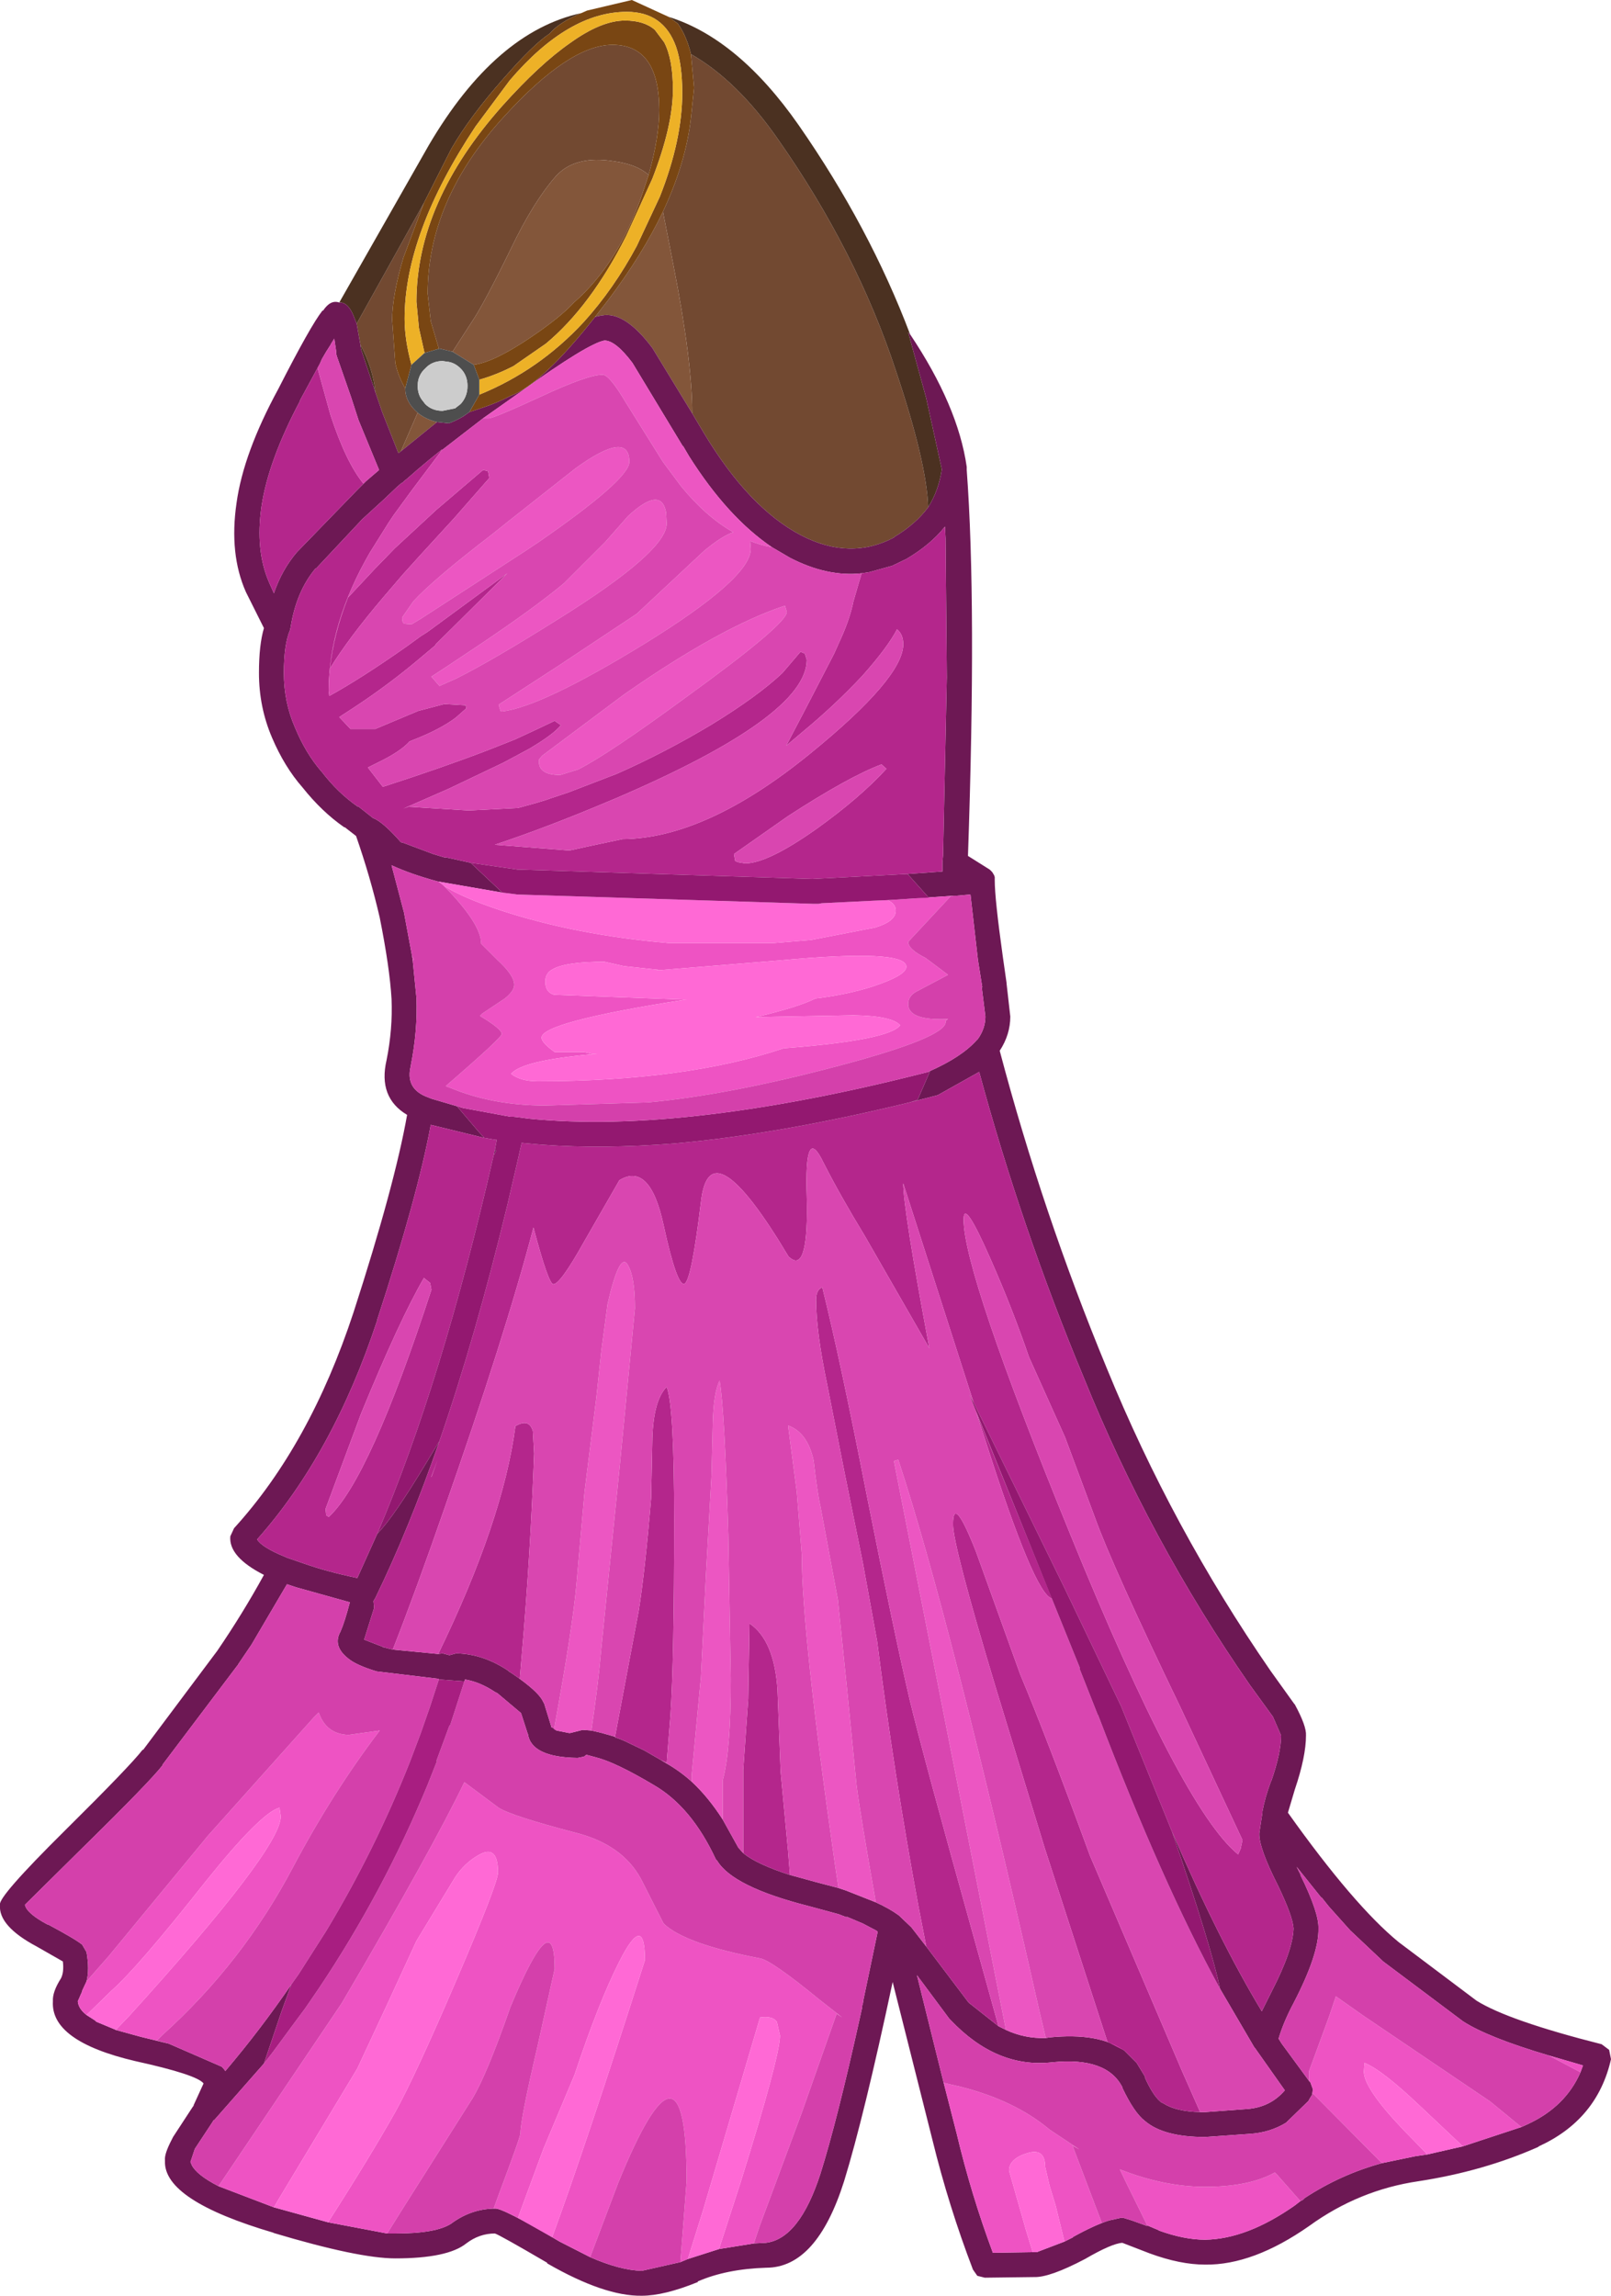 <?xml version="1.0" encoding="UTF-8" standalone="no"?>
<svg xmlns:ffdec="https://www.free-decompiler.com/flash" xmlns:xlink="http://www.w3.org/1999/xlink" ffdec:objectType="shape" height="184.4px" width="129.4px" xmlns="http://www.w3.org/2000/svg">
  <g transform="matrix(1.0, 0.0, 0.0, 1.0, 51.55, 134.9)">
    <path d="M-17.5 -118.6 L-19.15 -114.2 Q-20.05 -111.15 -20.05 -109.2 L-19.8 -105.75 Q-19.6 -104.75 -19.0 -103.7 -19.0 -102.6 -18.0 -101.75 L-19.35 -98.65 -19.55 -98.5 -20.85 -101.8 -21.4 -103.4 Q-21.6 -105.35 -22.6 -107.2 L-22.9 -108.9 -17.5 -118.6 M1.7 -117.9 Q3.55 -121.85 3.95 -125.45 L4.2 -127.85 3.95 -130.55 Q7.65 -128.45 10.95 -123.7 17.25 -114.7 20.4 -105.15 22.9 -97.7 23.0 -94.15 22.0 -92.8 20.25 -91.75 L20.3 -91.75 Q16.75 -89.85 12.8 -91.9 8.6 -94.1 5.0 -100.1 L4.05 -101.7 Q4.05 -105.9 2.55 -113.55 L1.7 -117.9 M-16.25 -106.9 L-16.3 -106.9 -16.95 -109.1 -17.2 -111.3 Q-17.2 -118.85 -11.05 -125.55 -5.8 -131.3 -2.35 -131.3 1.4 -131.3 1.4 -126.05 1.4 -123.9 0.55 -120.85 -0.4 -121.7 -2.25 -121.95 -5.35 -122.45 -6.9 -120.75 -8.7 -118.7 -10.5 -114.95 -12.7 -110.45 -13.65 -109.05 L-15.2 -106.65 -16.25 -106.9" fill="#724931" fill-rule="evenodd" stroke="none"/>
    <path d="M3.95 -130.55 Q3.6 -132.0 2.9 -133.0 L2.15 -133.55 Q7.75 -131.8 12.6 -124.85 18.3 -116.65 21.55 -108.05 L21.4 -108.2 22.85 -102.9 24.1 -97.2 Q23.85 -95.5 23.0 -94.15 22.9 -97.7 20.4 -105.15 17.25 -114.7 10.95 -123.7 7.65 -128.45 3.95 -130.55 M-4.85 -133.85 Q-6.65 -133.1 -7.4 -132.2 -8.7 -131.35 -11.1 -128.6 -13.8 -125.55 -15.3 -122.95 L-17.5 -118.6 -22.9 -108.9 -23.2 -109.65 Q-23.65 -110.65 -24.3 -110.6 L-17.1 -123.25 Q-11.75 -132.35 -4.85 -133.85 M-21.4 -103.4 L-22.55 -106.85 -22.6 -107.2 Q-21.6 -105.35 -21.4 -103.4" fill="#4b3121" fill-rule="evenodd" stroke="none"/>
    <path d="M-3.75 -109.45 L-2.7 -110.8 Q0.05 -114.45 1.7 -117.9 L2.55 -113.55 Q4.05 -105.9 4.05 -101.7 L0.85 -106.95 Q-1.4 -109.95 -3.25 -109.55 L-3.3 -109.55 -3.75 -109.45 M0.55 -120.85 L0.05 -119.35 Q-1.85 -113.75 -5.45 -110.6 -6.55 -109.4 -9.0 -107.75 -11.9 -105.8 -13.5 -105.6 L-15.2 -106.65 -13.65 -109.05 Q-12.7 -110.45 -10.5 -114.95 -8.7 -118.7 -6.9 -120.75 -5.35 -122.45 -2.25 -121.95 -0.4 -121.7 0.55 -120.85 M-16.45 -101.0 L-19.35 -98.65 -18.0 -101.75 -17.95 -101.7 Q-17.3 -101.2 -16.45 -101.0" fill="#83563a" fill-rule="evenodd" stroke="none"/>
    <path d="M-13.85 -101.8 L-12.8 -102.15 Q-11.6 -102.55 -10.55 -103.1 -8.0 -104.05 -3.75 -109.45 L-3.3 -109.55 -3.25 -109.55 Q-1.4 -109.95 0.85 -106.95 L4.05 -101.7 5.0 -100.1 Q8.6 -94.1 12.8 -91.9 16.75 -89.85 20.3 -91.75 L20.25 -91.75 Q22.0 -92.8 23.0 -94.15 23.85 -95.5 24.1 -97.2 L22.85 -102.9 21.4 -108.2 21.55 -108.05 Q25.4 -102.3 26.1 -97.4 L26.1 -97.25 26.1 -97.15 Q26.9 -86.4 26.2 -66.15 L27.95 -65.05 28.15 -64.85 28.3 -64.6 28.35 -64.45 28.35 -64.25 28.35 -64.2 Q28.35 -62.7 29.0 -58.05 L29.3 -55.95 29.3 -55.9 29.6 -53.25 Q29.6 -51.8 28.75 -50.5 32.2 -37.45 37.35 -25.0 42.6 -12.15 50.5 -0.7 L52.4 1.95 52.45 2.0 Q53.4 3.75 53.35 4.5 53.35 6.2 52.45 8.85 L51.9 10.7 Q57.2 18.15 60.8 21.1 L67.05 25.8 Q69.6 27.4 77.1 29.3 L77.7 29.75 77.85 30.5 Q76.75 35.35 72.05 37.5 L72.0 37.55 Q67.6 39.5 62.4 40.3 57.6 41.0 53.6 43.9 49.1 47.05 45.25 47.0 43.25 47.0 40.8 46.1 L38.6 45.25 Q37.75 45.3 35.6 46.55 32.75 48.05 31.5 48.0 L27.55 48.05 26.95 47.9 26.6 47.4 Q24.65 42.3 23.35 37.0 L20.15 24.3 Q17.85 35.1 16.25 40.3 14.05 47.25 10.0 47.25 6.8 47.35 4.5 48.35 L4.5 48.4 Q1.8 49.5 0.0 49.5 -3.0 49.55 -7.6 46.9 L-7.6 46.85 Q-11.45 44.6 -11.8 44.5 -13.05 44.5 -14.1 45.3 -15.6 46.5 -19.8 46.5 -22.75 46.5 -29.6 44.45 L-29.55 44.45 Q-38.4 41.85 -38.3 38.7 L-38.3 38.6 Q-38.35 38.1 -37.75 36.95 L-37.65 36.75 -36.05 34.3 -36.0 34.25 -36.0 34.2 -35.2 32.45 Q-35.7 31.75 -40.7 30.65 -47.5 29.05 -47.3 25.85 -47.35 25.1 -46.65 24.0 -46.4 23.5 -46.5 22.65 L-48.6 21.45 Q-51.7 19.8 -51.55 18.1 -51.75 17.5 -46.35 12.15 -41.05 6.9 -40.1 5.65 L-40.05 5.65 -34.1 -2.3 Q-32.05 -5.3 -30.35 -8.4 -33.2 -9.85 -33.05 -11.5 L-32.75 -12.15 Q-26.65 -18.85 -23.15 -29.5 -19.85 -39.7 -18.85 -45.35 -21.2 -46.75 -20.5 -49.75 -20.0 -52.25 -20.1 -54.65 -20.25 -57.2 -21.05 -61.2 -21.8 -64.45 -22.95 -67.75 L-23.85 -68.45 -23.9 -68.45 Q-25.7 -69.7 -27.25 -71.65 -28.7 -73.3 -29.7 -75.65 -30.75 -78.1 -30.75 -80.85 -30.75 -83.1 -30.35 -84.45 L-31.8 -87.35 Q-33.15 -90.4 -32.55 -94.5 -32.0 -98.5 -29.2 -103.65 -26.6 -108.75 -25.65 -109.95 L-25.6 -109.95 Q-25.0 -110.85 -24.3 -110.6 -23.65 -110.65 -23.2 -109.65 L-22.9 -108.9 -22.6 -107.2 -22.55 -106.85 -21.4 -103.4 -20.85 -101.8 -19.55 -98.5 -19.35 -98.65 -16.45 -101.0 -15.5 -100.9 Q-14.95 -101.1 -14.35 -101.45 L-13.85 -101.8 M10.45 -90.95 Q6.9 -93.35 3.8 -98.25 L3.3 -99.1 3.3 -99.05 -0.75 -105.75 Q-2.1 -107.55 -3.0 -107.55 -4.35 -107.3 -9.7 -103.45 L-12.75 -101.3 -16.05 -98.75 -16.05 -98.8 -17.1 -97.95 -18.05 -97.15 -18.85 -96.45 -19.1 -96.25 -19.25 -96.1 -19.3 -96.1 -19.65 -95.8 -20.7 -94.8 -22.45 -93.2 -26.15 -89.25 -26.2 -89.25 Q-27.75 -87.4 -28.2 -84.55 L-28.25 -84.3 Q-28.75 -83.15 -28.75 -80.85 -28.75 -78.5 -27.85 -76.45 -27.0 -74.4 -25.75 -72.95 L-25.7 -72.9 Q-24.4 -71.2 -22.8 -70.1 L-22.8 -70.15 -21.6 -69.2 Q-20.8 -68.9 -19.35 -67.25 L-19.15 -67.2 -16.75 -66.3 -15.75 -66.0 -15.8 -66.05 -13.75 -65.6 -11.2 -63.2 -16.4 -64.1 Q-18.6 -64.7 -20.1 -65.4 L-19.1 -61.6 -18.45 -58.1 -18.4 -57.75 -18.1 -54.75 Q-18.0 -52.1 -18.55 -49.35 L-18.55 -49.3 Q-19.0 -47.55 -17.4 -46.85 L-16.9 -46.65 -14.35 -45.9 -14.85 -46.05 -13.15 -44.05 -12.65 -43.5 -16.95 -44.55 Q-18.0 -38.85 -21.25 -28.9 L-21.25 -28.85 Q-24.8 -18.1 -30.9 -11.25 -30.5 -10.6 -28.65 -9.85 L-28.55 -9.8 -27.1 -9.3 Q-25.25 -8.65 -22.85 -8.15 L-21.25 -11.7 Q-19.95 -13.0 -17.25 -17.5 L-16.25 -19.15 Q-18.7 -12.1 -21.4 -6.55 L-21.55 -6.3 -21.5 -5.75 -22.3 -3.2 -20.75 -2.6 -20.8 -2.6 -20.0 -2.4 -16.35 -2.05 -16.0 -2.1 -15.45 -1.95 -14.9 -2.1 Q-12.7 -2.05 -10.65 -0.65 L-10.7 -0.65 -10.6 -0.6 -10.3 -0.4 -9.8 -0.05 Q-8.15 1.15 -7.9 1.85 L-7.85 1.9 -7.25 3.85 -7.2 3.85 -6.85 4.1 -5.85 4.3 -5.75 4.3 -4.75 4.05 -4.05 4.1 -3.2 4.3 -2.15 4.6 -2.15 4.65 Q-1.65 4.8 -1.05 5.1 L0.2 5.7 1.5 6.45 2.0 6.75 Q3.05 7.35 4.0 8.2 5.35 9.45 6.5 11.25 L7.75 13.5 8.15 13.95 Q9.25 14.85 11.9 15.7 L13.9 16.25 15.8 16.75 16.4 16.95 18.8 17.9 Q19.9 18.4 20.65 18.95 L21.65 19.9 22.85 21.45 26.25 25.95 28.65 27.85 29.25 28.15 Q30.75 28.85 32.45 28.8 L32.75 28.75 Q36.7 28.35 38.75 29.8 L39.75 30.8 40.45 31.95 40.4 31.95 Q41.05 33.4 41.65 33.9 L41.7 33.95 41.8 34.0 41.9 34.05 Q42.9 34.7 44.85 34.75 L45.25 34.75 48.65 34.5 Q50.5 34.35 51.65 33.0 L49.25 29.6 49.2 29.55 46.45 24.85 Q45.75 21.45 42.6 12.25 46.35 20.95 49.8 26.65 L50.6 25.05 Q52.3 21.75 52.35 20.0 52.3 19.05 51.1 16.55 49.55 13.5 49.6 12.35 L49.85 10.7 49.85 10.6 Q50.05 9.5 50.55 8.15 L50.55 8.2 Q51.35 5.9 51.35 4.5 L50.7 3.0 48.85 0.45 Q40.8 -11.15 35.5 -24.25 30.5 -36.25 27.1 -48.8 L23.8 -46.95 23.65 -46.9 21.5 -46.35 22.15 -46.55 23.15 -48.85 23.1 -48.85 Q25.7 -50.0 26.9 -51.35 L27.0 -51.45 Q27.6 -52.3 27.6 -53.25 L27.3 -55.65 27.35 -55.6 27.0 -57.8 26.4 -63.05 25.25 -62.95 25.05 -62.95 22.05 -62.75 23.05 -62.8 21.35 -64.7 24.15 -64.9 24.15 -65.55 24.15 -65.65 24.2 -66.2 24.5 -80.5 24.4 -91.65 24.35 -92.6 Q23.2 -91.15 21.25 -90.0 L20.1 -89.45 18.3 -88.95 17.65 -88.85 Q14.9 -88.55 11.9 -90.1 L10.45 -90.95 M72.85 30.2 Q67.95 28.75 65.95 27.45 L59.55 22.65 56.9 20.15 55.2 18.25 54.6 17.5 54.6 17.55 52.6 15.05 52.9 15.65 52.9 15.7 Q54.4 18.75 54.35 20.0 54.4 22.05 52.35 26.0 51.55 27.5 51.15 28.85 L51.4 29.25 53.6 32.25 53.7 32.35 53.9 32.9 53.85 33.35 53.75 33.5 53.6 33.75 53.55 33.85 53.5 33.9 51.75 35.6 Q50.45 36.4 48.8 36.5 L45.25 36.75 Q41.9 36.75 40.4 35.45 39.55 34.8 38.6 32.8 L38.6 32.75 Q37.35 30.3 32.95 30.75 28.5 31.25 24.8 27.35 L24.7 27.25 22.1 23.75 23.85 30.8 24.25 32.4 25.3 36.5 Q26.45 41.35 28.2 46.05 L31.4 46.0 31.5 46.0 31.6 46.0 31.65 46.0 31.75 46.0 31.85 45.95 33.95 45.15 34.65 44.8 34.6 44.8 Q36.4 43.8 37.55 43.45 L38.45 43.25 38.6 43.25 38.7 43.25 39.35 43.45 40.6 43.9 40.6 43.85 41.55 44.25 41.5 44.25 Q43.55 45.0 45.25 45.0 48.6 44.95 52.45 42.25 L52.9 41.9 53.1 41.8 53.25 41.65 Q56.15 39.75 59.45 38.85 L62.1 38.3 63.1 38.15 65.95 37.5 70.65 35.95 71.2 35.7 Q74.2 34.3 75.4 31.55 L75.6 31.0 72.85 30.2 M-34.0 40.7 L-29.55 42.4 -29.0 42.55 -25.2 43.6 -20.45 44.5 -19.8 44.5 Q-16.5 44.5 -15.3 43.7 -13.75 42.55 -11.9 42.5 L-11.8 42.5 Q-11.25 42.4 -6.6 45.15 L-4.15 46.4 Q-1.75 47.45 0.0 47.5 L3.1 46.8 3.7 46.55 6.2 45.75 9.0 45.3 9.95 45.25 Q12.65 44.95 14.35 39.7 15.7 35.4 17.5 27.25 L17.7 26.35 17.7 26.2 17.75 26.1 17.8 25.75 18.95 20.25 18.8 20.15 17.75 19.6 16.45 19.05 16.45 19.1 15.8 18.85 13.4 18.2 Q7.3 16.65 6.05 14.55 L5.95 14.45 Q4.0 10.25 1.0 8.5 -2.1 6.65 -3.7 6.25 L-4.45 6.05 -4.65 6.2 -5.15 6.3 Q-8.9 6.25 -9.15 4.35 L-9.15 4.4 -9.7 2.7 -11.6 1.1 -11.8 1.0 Q-13.0 0.2 -14.2 0.0 L-14.25 0.15 -16.3 0.0 -16.3 -0.05 -21.3 -0.65 Q-22.95 -1.15 -23.6 -1.7 -24.85 -2.7 -24.2 -3.85 -23.85 -4.65 -23.45 -6.2 L-27.75 -7.4 -28.5 -7.65 -31.35 -2.8 -32.4 -1.25 -32.45 -1.15 -32.5 -1.1 -38.5 6.85 -38.5 6.9 Q-39.5 8.2 -44.95 13.55 L-49.55 18.1 Q-49.4 18.8 -47.7 19.7 L-47.65 19.7 Q-45.5 20.85 -44.95 21.3 L-44.6 21.9 Q-44.35 23.3 -44.6 24.25 L-44.95 25.0 -44.95 25.05 -45.3 25.85 Q-45.25 26.45 -44.6 26.95 L-43.9 27.4 -43.8 27.5 -43.55 27.6 -42.35 28.1 -42.25 28.15 -40.25 28.7 -38.0 29.25 -33.75 31.1 -33.6 31.25 -33.45 31.45 Q-30.65 28.15 -28.15 24.5 L-28.95 26.7 -30.35 30.85 -34.35 35.4 -34.4 35.4 -34.45 35.5 -35.9 37.7 -36.25 38.75 -36.15 39.0 Q-35.75 39.8 -34.0 40.7 M-22.15 -96.25 L-21.1 -97.15 -22.75 -101.15 -23.35 -103.0 -24.5 -106.3 -24.55 -106.5 -24.55 -106.7 -24.7 -107.7 -24.95 -107.3 -25.0 -107.2 -25.35 -106.65 -25.7 -106.05 -25.85 -105.7 -27.45 -102.75 -27.45 -102.7 Q-30.0 -97.9 -30.55 -94.2 -31.05 -90.7 -29.95 -88.15 L-29.55 -87.25 Q-28.9 -89.15 -27.7 -90.55 L-22.85 -95.55 -22.15 -96.25 M-11.8 -42.55 L-11.7 -42.45 -11.9 -42.1 -11.8 -42.55" fill="#6d1854" fill-rule="evenodd" stroke="none"/>
    <path d="M-12.75 -101.3 L-9.7 -103.45 Q-4.35 -107.3 -3.0 -107.55 -2.1 -107.55 -0.75 -105.75 L3.3 -99.05 3.3 -99.1 3.8 -98.25 Q6.9 -93.35 10.45 -90.95 9.55 -91.1 8.7 -91.45 L8.75 -90.8 Q8.75 -88.45 0.15 -83.15 -8.1 -78.1 -11.25 -77.75 L-11.35 -77.8 -11.5 -78.3 -6.8 -81.35 -0.4 -85.6 5.0 -90.65 Q6.45 -91.85 7.35 -92.15 5.15 -93.4 3.15 -95.85 L1.7 -97.8 -1.3 -102.6 Q-2.6 -104.8 -3.15 -104.8 -4.35 -104.8 -8.1 -103.05 -11.9 -101.3 -12.3 -101.3 L-12.75 -101.3 M32.45 28.8 Q30.75 28.85 29.25 28.15 L20.25 -17.55 20.6 -17.65 Q24.75 -5.1 31.95 26.7 L32.45 28.8 M18.8 17.9 L16.4 16.95 15.8 16.75 15.5 14.75 Q12.85 -3.8 12.85 -10.05 L12.45 -15.05 11.75 -20.4 Q13.3 -19.85 13.8 -17.6 14.1 -14.95 14.35 -13.9 L15.75 -6.4 16.5 0.9 17.25 8.5 Q17.55 10.85 18.8 17.9 M6.5 11.25 Q5.35 9.45 4.0 8.2 L4.0 7.75 4.75 -0.2 5.15 -8.35 5.6 -16.4 5.7 -20.5 Q5.75 -23.0 6.25 -24.0 6.65 -21.75 6.95 -11.6 L7.15 -0.05 Q7.15 5.75 6.5 8.1 L6.5 11.25 M-4.05 4.1 L-4.75 4.05 -5.75 4.3 -5.85 4.3 -6.85 4.1 -7.05 4.0 Q-5.55 -4.2 -5.25 -7.65 L-4.6 -15.05 -3.65 -22.65 -3.25 -26.4 -2.75 -30.15 Q-1.75 -34.5 -1.1 -33.25 -0.55 -32.3 -0.55 -29.8 L-1.75 -17.35 -3.25 -2.5 Q-3.5 0.4 -4.05 4.1 M2.0 -92.85 Q2.0 -90.6 -6.75 -85.15 -12.0 -81.85 -14.9 -80.4 L-16.25 -79.8 -16.9 -80.55 -15.6 -81.4 -13.05 -83.1 Q-8.65 -86.05 -6.25 -88.05 L-2.95 -91.35 -1.1 -93.45 Q1.55 -95.9 1.95 -93.75 L2.0 -92.85 M11.5 -86.25 L11.65 -85.75 Q11.65 -84.75 3.35 -78.75 -2.65 -74.35 -5.1 -73.1 L-6.55 -72.65 Q-8.4 -72.65 -8.25 -73.9 L-8.0 -74.2 -1.45 -79.1 Q6.35 -84.55 11.5 -86.25 M-1.0 -97.8 Q-1.0 -96.4 -8.3 -91.35 L-9.35 -90.65 -17.75 -85.2 -18.5 -84.75 -19.05 -84.8 Q-19.25 -84.85 -19.25 -85.3 L-18.35 -86.6 Q-16.75 -88.35 -12.0 -92.0 L-10.75 -93.0 -5.3 -97.3 Q-1.0 -100.4 -1.0 -97.8" fill="#ec56c2" fill-rule="evenodd" stroke="none"/>
    <path d="M17.65 -88.85 L18.3 -88.95 20.1 -89.45 21.25 -90.0 Q23.2 -91.15 24.35 -92.6 L24.4 -91.65 24.5 -80.5 24.2 -66.2 24.15 -65.65 24.15 -65.55 24.15 -64.9 21.35 -64.7 13.7 -64.3 -9.8 -65.05 -9.95 -65.05 -12.4 -65.4 -13.75 -65.6 -15.8 -66.05 -15.75 -66.0 -16.75 -66.3 -19.15 -67.2 -19.35 -67.25 Q-20.8 -68.9 -21.6 -69.2 L-22.8 -70.15 -22.8 -70.1 Q-24.4 -71.2 -25.7 -72.9 L-25.75 -72.95 Q-27.0 -74.4 -27.85 -76.45 -28.75 -78.5 -28.75 -80.85 -28.75 -83.15 -28.25 -84.3 L-28.2 -84.55 Q-27.75 -87.4 -26.2 -89.25 L-26.15 -89.25 -22.45 -93.2 -20.7 -94.8 -19.65 -95.8 -19.3 -96.1 -19.25 -96.1 -19.1 -96.25 -18.85 -96.45 -18.05 -97.15 -17.1 -97.95 -16.05 -98.8 -16.05 -98.75 -18.6 -95.35 -19.95 -93.5 -20.35 -92.9 -21.85 -90.5 Q-25.15 -84.8 -25.15 -79.4 L-25.1 -79.0 Q-22.55 -80.4 -18.85 -83.0 L-17.75 -83.8 -17.2 -84.15 -10.8 -88.85 -16.55 -83.15 -16.6 -83.05 -18.15 -81.75 Q-20.85 -79.5 -24.0 -77.5 L-24.3 -77.3 -23.4 -76.35 -21.4 -76.35 -17.95 -77.8 -15.85 -78.35 -14.15 -78.25 -14.1 -78.0 -14.95 -77.25 Q-16.15 -76.35 -18.15 -75.55 L-18.65 -75.35 Q-19.35 -74.55 -21.2 -73.65 L-22.0 -73.25 -20.8 -71.7 Q-16.0 -73.25 -12.35 -74.65 L-10.2 -75.5 Q-8.45 -76.3 -7.0 -77.0 L-6.5 -76.65 Q-7.1 -75.9 -9.05 -74.75 L-11.1 -73.65 -15.5 -71.55 -19.15 -69.95 -18.75 -70.1 -13.9 -69.8 -9.95 -70.0 -8.5 -70.4 -7.35 -70.75 -7.7 -70.65 -5.9 -71.25 -2.0 -72.75 Q1.85 -74.45 5.6 -76.7 9.35 -79.0 11.3 -80.85 L12.75 -82.55 13.1 -82.4 13.25 -81.9 Q13.25 -77.35 -2.15 -70.75 L-2.75 -70.5 Q-7.6 -68.45 -11.8 -67.05 L-6.0 -66.6 -5.75 -66.6 -4.15 -66.95 -1.55 -67.5 Q5.15 -67.55 13.5 -74.35 21.0 -80.45 21.0 -83.15 21.0 -83.95 20.5 -84.35 19.75 -82.9 17.7 -80.6 15.5 -78.25 12.9 -76.1 L11.6 -75.0 13.25 -78.15 15.45 -82.4 16.1 -83.85 Q16.75 -85.35 17.0 -86.6 L17.45 -88.15 17.6 -88.65 17.65 -88.85 M21.5 -46.35 L23.65 -46.9 23.8 -46.95 27.1 -48.8 Q30.5 -36.25 35.5 -24.25 40.8 -11.15 48.85 0.45 L50.7 3.0 51.35 4.5 Q51.35 5.9 50.55 8.2 L50.55 8.15 Q50.05 9.5 49.85 10.6 L49.85 10.7 49.6 12.35 Q49.55 13.5 51.1 16.55 52.3 19.05 52.35 20.0 52.3 21.75 50.6 25.05 L49.8 26.65 Q46.35 20.95 42.6 12.25 L38.5 2.15 34.0 -7.25 26.65 -22.25 21.0 -39.85 Q21.0 -37.8 23.1 -26.6 L17.9 -35.65 Q15.95 -38.85 14.6 -41.5 13.05 -44.75 13.25 -38.75 13.4 -32.8 12.0 -33.8 L11.8 -33.95 Q5.45 -44.6 4.75 -38.35 4.0 -32.15 3.45 -31.8 2.85 -31.45 1.75 -36.5 0.65 -41.6 -1.8 -40.1 L-4.7 -35.05 Q-6.55 -31.75 -7.1 -31.75 -7.5 -31.75 -8.7 -36.3 -11.0 -27.55 -15.9 -13.6 -18.1 -7.25 -20.0 -2.4 L-20.8 -2.6 -20.75 -2.6 -22.3 -3.2 -21.5 -5.75 -21.55 -6.3 -21.4 -6.55 Q-18.7 -12.1 -16.25 -19.15 -13.35 -27.55 -10.8 -38.1 L-10.0 -41.55 -9.65 -43.1 -8.55 -43.0 -7.95 -42.95 Q-3.15 -42.6 2.6 -43.05 11.05 -43.8 21.5 -46.35 M44.85 34.75 Q42.9 34.7 41.9 34.05 L41.8 34.0 41.7 33.95 41.65 33.9 Q41.05 33.4 40.4 31.95 L40.45 31.95 39.75 30.8 38.75 29.8 37.4 29.1 32.35 13.5 28.4 0.55 Q25.0 -10.75 25.0 -12.45 25.0 -14.95 26.85 -10.25 L30.4 -0.4 Q32.5 4.6 36.0 14.15 L43.35 31.35 44.85 34.75 M28.65 27.85 L26.25 25.95 22.85 21.45 22.2 18.1 Q20.25 7.55 18.9 -3.1 L17.75 -9.4 16.25 -16.8 14.9 -23.65 Q14.0 -27.95 14.0 -30.5 14.0 -31.3 14.5 -31.5 15.95 -25.65 18.05 -14.9 20.3 -3.6 21.5 1.55 22.55 5.95 26.75 21.0 L28.65 27.85 M11.9 15.7 Q9.25 14.85 8.15 13.95 L8.15 7.25 8.55 1.55 8.65 -4.5 Q10.65 -3.15 10.9 0.85 L11.15 7.4 11.75 13.8 11.9 15.7 M1.5 6.45 L0.2 5.7 -1.05 5.1 Q-1.65 4.8 -2.15 4.65 L-2.15 4.6 -0.25 -5.5 Q0.25 -8.6 0.75 -14.55 L0.85 -19.4 Q0.95 -22.45 2.0 -23.5 2.6 -22.0 2.6 -12.85 2.6 -1.5 2.3 2.9 L2.0 6.7 1.5 6.45 M-9.8 -0.05 L-10.3 -0.4 -10.6 -0.6 -10.7 -0.65 -10.65 -0.65 Q-12.7 -2.05 -14.9 -2.1 L-15.45 -1.95 -16.0 -2.1 -16.35 -2.05 Q-11.15 -12.75 -10.15 -20.35 -9.05 -21.0 -8.75 -19.95 L-8.65 -18.15 Q-8.95 -9.9 -9.65 -1.85 L-9.8 -0.05 M-21.25 -11.7 L-22.85 -8.15 Q-25.25 -8.65 -27.1 -9.3 L-28.55 -9.8 -28.65 -9.85 Q-30.5 -10.6 -30.9 -11.25 -24.8 -18.1 -21.25 -28.85 L-21.25 -28.9 Q-18.0 -38.85 -16.95 -44.55 L-12.65 -43.5 -11.75 -43.35 -11.65 -43.35 -11.8 -42.55 -11.9 -42.1 Q-16.05 -23.85 -21.25 -11.7 M19.25 -73.5 Q16.6 -72.5 11.75 -69.35 L7.4 -66.3 7.5 -65.75 7.7 -65.65 8.3 -65.55 Q10.1 -65.55 14.0 -68.3 17.5 -70.8 19.65 -73.15 L19.25 -73.5 M48.25 12.9 L43.25 2.2 Q37.8 -9.1 36.4 -13.0 L34.0 -19.45 31.1 -25.9 Q29.75 -29.85 28.0 -33.8 25.85 -38.7 25.85 -36.95 25.85 -32.65 34.4 -11.7 43.4 10.4 47.9 14.05 L48.1 13.6 48.25 12.9 M27.6 -19.2 L26.85 -21.5 32.95 -6.5 Q31.55 -6.8 27.6 -19.2 M-22.15 -96.25 L-22.85 -95.55 -27.7 -90.55 Q-28.9 -89.15 -29.55 -87.25 L-29.95 -88.15 Q-31.05 -90.7 -30.55 -94.2 -30.0 -97.9 -27.45 -102.7 L-27.45 -102.75 -25.85 -105.7 -26.05 -105.35 -25.0 -101.55 Q-23.75 -97.75 -22.35 -96.05 L-22.15 -96.25 M-12.75 -97.15 L-12.35 -97.05 -12.25 -96.5 -15.1 -93.25 -17.8 -90.3 -19.2 -88.75 -20.7 -87.0 Q-23.55 -83.65 -25.05 -81.2 -24.75 -84.0 -23.6 -86.9 L-21.45 -89.2 -19.85 -90.85 -16.5 -93.95 -12.75 -97.15 M-17.5 -32.25 Q-19.45 -28.9 -22.55 -21.35 L-25.4 -13.7 -25.35 -13.2 -25.15 -13.05 Q-21.85 -16.1 -16.9 -31.3 L-17.0 -31.85 -17.5 -32.25 M-16.9 -16.3 L-16.9 -16.25 -16.4 -17.65 -16.9 -16.3" fill="#b4268c" fill-rule="evenodd" stroke="none"/>
    <path d="M10.45 -90.95 L11.9 -90.1 Q14.9 -88.55 17.65 -88.85 L17.6 -88.65 17.45 -88.15 17.0 -86.6 Q16.75 -85.35 16.1 -83.85 L15.45 -82.4 13.25 -78.15 11.6 -75.0 12.9 -76.1 Q15.5 -78.25 17.7 -80.6 19.75 -82.9 20.5 -84.35 21.0 -83.95 21.0 -83.15 21.0 -80.45 13.5 -74.35 5.15 -67.55 -1.55 -67.5 L-4.15 -66.95 -5.75 -66.6 -6.0 -66.6 -11.8 -67.05 Q-7.6 -68.45 -2.75 -70.5 L-2.15 -70.75 Q13.25 -77.35 13.25 -81.9 L13.1 -82.4 12.75 -82.55 11.3 -80.85 Q9.35 -79.0 5.6 -76.7 1.85 -74.45 -2.0 -72.75 L-5.9 -71.25 -7.7 -70.65 -7.35 -70.75 -8.5 -70.4 -9.95 -70.0 -13.9 -69.8 -18.75 -70.1 -19.15 -69.95 -15.5 -71.55 -11.1 -73.65 -9.05 -74.75 Q-7.1 -75.9 -6.5 -76.65 L-7.0 -77.0 Q-8.45 -76.3 -10.2 -75.5 L-12.35 -74.65 Q-16.0 -73.25 -20.8 -71.7 L-22.0 -73.25 -21.2 -73.65 Q-19.35 -74.55 -18.65 -75.35 L-18.15 -75.55 Q-16.15 -76.35 -14.95 -77.25 L-14.1 -78.0 -14.15 -78.25 -15.85 -78.35 -17.95 -77.8 -21.4 -76.35 -23.4 -76.35 -24.3 -77.3 -24.0 -77.5 Q-20.85 -79.5 -18.15 -81.75 L-16.6 -83.05 -16.55 -83.15 -10.8 -88.85 -17.2 -84.15 -17.75 -83.8 -18.85 -83.0 Q-22.55 -80.4 -25.1 -79.0 L-25.15 -79.4 Q-25.15 -84.8 -21.85 -90.5 L-20.35 -92.9 -19.95 -93.5 -18.6 -95.35 -16.05 -98.75 -12.75 -101.3 -12.3 -101.3 Q-11.9 -101.3 -8.1 -103.05 -4.35 -104.8 -3.15 -104.8 -2.6 -104.8 -1.3 -102.6 L1.7 -97.8 3.15 -95.85 Q5.15 -93.4 7.35 -92.15 6.45 -91.85 5.0 -90.65 L-0.4 -85.6 -6.8 -81.35 -11.5 -78.3 -11.35 -77.8 -11.25 -77.75 Q-8.1 -78.1 0.15 -83.15 8.75 -88.45 8.75 -90.8 L8.7 -91.45 Q9.55 -91.1 10.45 -90.95 M46.45 24.85 L49.2 29.55 49.25 29.6 51.65 33.0 Q50.5 34.35 48.65 34.5 L45.25 34.75 44.85 34.75 43.35 31.35 36.0 14.15 Q32.5 4.6 30.4 -0.4 L26.85 -10.25 Q25.0 -14.95 25.0 -12.45 25.0 -10.75 28.4 0.55 L32.35 13.5 37.4 29.1 38.75 29.8 Q36.7 28.35 32.75 28.75 L32.45 28.8 31.95 26.7 Q24.75 -5.1 20.6 -17.65 L20.25 -17.55 29.25 28.15 28.65 27.85 26.75 21.0 Q22.55 5.95 21.5 1.55 20.3 -3.6 18.05 -14.9 15.95 -25.65 14.5 -31.5 14.0 -31.3 14.0 -30.5 14.0 -27.95 14.9 -23.65 L16.25 -16.8 17.75 -9.4 18.9 -3.1 Q20.25 7.55 22.2 18.1 L22.85 21.45 21.65 19.9 20.65 18.95 Q19.9 18.4 18.8 17.9 17.55 10.85 17.25 8.5 L16.5 0.9 15.75 -6.4 14.35 -13.9 Q14.1 -14.95 13.8 -17.6 13.3 -19.85 11.75 -20.4 L12.45 -15.05 12.85 -10.05 Q12.85 -3.8 15.5 14.75 L15.8 16.75 13.9 16.25 11.9 15.7 11.75 13.8 11.15 7.4 10.9 0.85 Q10.65 -3.15 8.65 -4.5 L8.55 1.55 8.15 7.25 8.15 13.95 7.75 13.5 6.5 11.25 6.5 8.1 Q7.15 5.75 7.15 -0.05 L6.95 -11.6 Q6.65 -21.75 6.25 -24.0 5.75 -23.0 5.7 -20.5 L5.6 -16.4 5.15 -8.35 4.75 -0.2 4.0 7.75 4.0 8.2 Q3.05 7.35 2.0 6.75 L1.5 6.45 2.0 6.7 2.3 2.9 Q2.6 -1.5 2.6 -12.85 2.6 -22.0 2.0 -23.5 0.95 -22.45 0.85 -19.4 L0.75 -14.55 Q0.25 -8.6 -0.25 -5.5 L-2.15 4.6 -3.2 4.3 -4.05 4.1 Q-3.5 0.4 -3.25 -2.5 L-1.75 -17.35 -0.55 -29.8 Q-0.55 -32.3 -1.1 -33.25 -1.75 -34.5 -2.75 -30.15 L-3.25 -26.4 -3.65 -22.65 -4.6 -15.05 -5.25 -7.65 Q-5.55 -4.2 -7.05 4.0 L-6.85 4.1 -7.2 3.85 -7.25 3.85 -7.85 1.9 -7.9 1.85 Q-8.15 1.15 -9.8 -0.05 L-9.65 -1.85 Q-8.95 -9.9 -8.65 -18.15 L-8.75 -19.95 Q-9.05 -21.0 -10.15 -20.35 -11.15 -12.75 -16.35 -2.05 L-20.0 -2.4 Q-18.1 -7.25 -15.9 -13.6 -11.0 -27.55 -8.7 -36.3 -7.5 -31.75 -7.1 -31.75 -6.55 -31.75 -4.7 -35.05 L-1.8 -40.1 Q0.65 -41.6 1.75 -36.5 2.85 -31.45 3.45 -31.8 4.0 -32.15 4.75 -38.35 5.45 -44.6 11.8 -33.95 L12.0 -33.8 Q13.4 -32.8 13.25 -38.75 13.05 -44.75 14.6 -41.5 15.95 -38.85 17.9 -35.65 L23.1 -26.6 Q21.0 -37.8 21.0 -39.85 L26.65 -22.25 26.3 -22.9 35.2 -0.9 35.15 -0.9 36.65 2.9 36.65 2.85 Q41.8 16.35 46.45 24.85 M-18.4 -57.75 L-18.45 -58.1 -18.3 -57.85 -18.4 -57.75 M11.5 -86.25 Q6.35 -84.55 -1.45 -79.1 L-8.0 -74.2 -8.25 -73.9 Q-8.4 -72.65 -6.55 -72.65 L-5.1 -73.1 Q-2.65 -74.35 3.35 -78.75 11.65 -84.75 11.65 -85.75 L11.5 -86.25 M2.0 -92.85 L1.95 -93.75 Q1.55 -95.9 -1.1 -93.45 L-2.95 -91.35 -6.25 -88.05 Q-8.65 -86.05 -13.05 -83.1 L-15.6 -81.4 -16.9 -80.55 -16.25 -79.8 -14.9 -80.4 Q-12.0 -81.85 -6.75 -85.15 2.0 -90.6 2.0 -92.85 M19.25 -73.5 L19.65 -73.15 Q17.5 -70.8 14.0 -68.3 10.1 -65.55 8.3 -65.55 L7.7 -65.65 7.5 -65.75 7.4 -66.3 11.75 -69.35 Q16.6 -72.5 19.25 -73.5 M48.25 12.9 L48.1 13.6 47.9 14.05 Q43.4 10.4 34.4 -11.7 25.85 -32.65 25.85 -36.95 25.85 -38.7 28.0 -33.8 29.75 -29.85 31.1 -25.9 L34.0 -19.45 36.4 -13.0 Q37.8 -9.1 43.25 2.2 L48.25 12.9 M27.6 -19.2 Q31.55 -6.8 32.95 -6.5 L26.85 -21.5 27.6 -19.2 M-25.85 -105.7 L-25.7 -106.05 -25.35 -106.65 -25.0 -107.2 -24.95 -107.3 -24.7 -107.7 -24.55 -106.7 -24.55 -106.5 -24.5 -106.3 -23.35 -103.0 -22.75 -101.15 -21.1 -97.15 -22.15 -96.25 -22.35 -96.05 Q-23.75 -97.75 -25.0 -101.55 L-26.05 -105.35 -25.85 -105.7 M-1.0 -97.8 Q-1.0 -100.4 -5.3 -97.3 L-10.75 -93.0 -12.0 -92.0 Q-16.75 -88.35 -18.35 -86.6 L-19.25 -85.3 Q-19.25 -84.85 -19.05 -84.8 L-18.5 -84.75 -17.75 -85.2 -9.35 -90.65 -8.3 -91.35 Q-1.0 -96.4 -1.0 -97.8 M-12.75 -97.15 L-16.5 -93.95 -19.85 -90.85 -21.45 -89.2 -23.6 -86.9 Q-24.75 -84.0 -25.05 -81.2 -23.55 -83.65 -20.7 -87.0 L-19.2 -88.75 -17.8 -90.3 -15.1 -93.25 -12.25 -96.5 -12.35 -97.05 -12.75 -97.15 M-17.5 -32.25 L-17.0 -31.85 -16.9 -31.3 Q-21.85 -16.1 -25.15 -13.05 L-25.35 -13.2 -25.4 -13.7 -22.55 -21.35 Q-19.45 -28.9 -17.5 -32.25 M-16.9 -16.3 L-16.4 -17.65 -16.9 -16.25 -16.9 -16.3" fill="#d946b0" fill-rule="evenodd" stroke="none"/>
    <path d="M22.05 -62.75 L25.05 -62.95 24.8 -62.9 21.4 -59.25 Q21.4 -58.65 22.8 -57.95 L24.6 -56.6 22.05 -55.25 Q21.4 -54.9 21.4 -54.25 21.4 -52.9 24.6 -53.05 L24.4 -52.9 Q24.7 -51.65 15.85 -49.3 7.0 -46.95 0.5 -46.35 L-7.75 -46.1 Q-12.0 -46.1 -15.45 -47.55 L-15.75 -47.65 -15.65 -47.75 Q-11.25 -51.55 -11.25 -51.85 -11.25 -52.25 -13.0 -53.3 L-12.8 -53.5 -11.0 -54.7 Q-10.25 -55.3 -10.25 -55.8 -10.25 -56.55 -11.55 -57.75 L-12.9 -59.1 Q-12.9 -60.7 -15.9 -63.75 -14.4 -62.8 -11.4 -61.8 -5.35 -59.8 2.15 -59.15 L10.6 -59.15 13.6 -59.4 18.75 -60.4 Q20.4 -60.9 20.4 -61.75 20.4 -62.3 19.75 -62.6 L22.05 -62.75 M21.25 -57.25 Q21.25 -58.7 11.0 -57.75 L1.15 -56.95 1.35 -57.0 -1.45 -57.3 -3.0 -57.65 Q-6.1 -57.65 -7.15 -57.05 -7.75 -56.75 -7.75 -56.05 -7.75 -55.2 -7.05 -55.0 L3.65 -54.6 3.45 -54.6 Q-8.05 -52.8 -8.05 -51.55 -8.05 -51.15 -7.0 -50.4 L-4.8 -50.4 -4.65 -50.4 -4.0 -50.25 -3.55 -50.25 -4.2 -50.2 Q-9.6 -49.7 -10.5 -48.65 -9.75 -48.05 -8.35 -48.05 3.5 -48.05 11.4 -50.7 19.9 -51.35 20.75 -52.55 20.1 -53.3 17.0 -53.35 L9.15 -53.2 Q12.55 -54.0 13.95 -54.7 16.45 -55.0 18.5 -55.65 21.25 -56.55 21.25 -57.25 M72.85 30.2 L75.6 31.0 75.4 31.55 72.85 30.2 M70.65 35.95 L65.95 37.5 62.5 34.25 Q59.45 31.35 58.05 30.8 L58.0 31.5 Q58.0 32.85 61.2 36.2 L63.1 38.15 62.1 38.3 59.45 38.85 53.9 33.25 53.85 33.35 53.9 32.9 53.7 32.35 53.6 32.25 53.6 31.45 55.25 26.95 55.75 25.45 57.95 27.0 68.15 33.9 70.65 35.95 M52.9 41.9 L52.45 42.25 Q48.6 44.95 45.25 45.0 43.55 45.0 41.5 44.25 L41.55 44.25 40.6 43.85 38.9 40.4 38.4 39.35 Q41.95 40.75 45.25 40.75 48.8 40.75 50.85 39.6 L51.05 39.8 52.9 41.9 M37.55 43.45 Q36.4 43.8 34.6 44.8 L34.65 44.8 33.95 45.15 33.25 42.3 32.75 40.65 32.4 39.15 Q32.4 37.6 30.95 38.05 29.5 38.5 29.5 39.45 L30.85 44.2 31.4 46.0 28.2 46.05 Q26.45 41.35 25.3 36.5 L24.25 32.4 25.55 32.7 Q29.95 33.8 32.75 36.15 L35.15 37.75 34.6 37.45 36.95 43.65 37.55 43.45 M-34.0 40.7 L-24.1 26.0 Q-16.9 13.75 -14.25 8.25 L-11.5 10.3 Q-10.5 10.95 -5.35 12.3 -1.55 13.25 -0.05 16.05 L1.75 19.6 Q3.45 21.25 9.5 22.4 10.4 22.55 14.25 25.7 L16.1 27.15 15.65 26.85 12.85 34.8 9.45 43.95 9.0 45.3 6.2 45.75 7.95 40.35 Q11.1 30.25 11.1 28.6 L10.85 27.5 Q10.5 27.0 9.5 27.15 L4.95 42.55 3.7 46.55 3.1 46.8 3.6 40.3 Q3.6 26.95 -1.9 40.45 L-4.15 46.4 -6.6 45.15 Q-11.25 42.4 -11.8 42.5 L-11.9 42.5 -11.5 41.4 Q-9.75 36.75 -9.75 36.45 -9.75 35.35 -8.35 29.35 L-7.0 23.25 Q-7.0 17.8 -10.55 26.3 -12.45 31.75 -13.6 33.65 L-19.2 42.5 -20.45 44.5 -25.2 43.6 Q-21.8 38.3 -19.75 34.65 -18.15 31.75 -14.85 24.05 -11.55 16.35 -11.55 15.5 -11.55 13.2 -13.1 14.1 -14.25 14.75 -15.0 15.9 L-18.1 21.0 -20.45 26.1 -22.85 31.25 -29.05 41.55 -29.55 42.4 -34.0 40.7 M-42.25 28.15 L-41.15 27.0 Q-29.0 13.6 -29.0 11.0 L-29.1 10.3 Q-30.6 10.7 -35.05 16.25 -40.45 23.1 -42.6 25.0 L-44.6 26.95 Q-45.25 26.45 -45.3 25.85 L-44.95 25.05 -44.95 25.0 -44.6 24.25 -42.8 22.2 -34.85 12.55 -26.35 3.05 -25.95 2.65 Q-25.35 4.4 -23.55 4.45 L-21.05 4.1 Q-24.85 9.1 -28.0 15.05 -32.05 22.75 -38.55 28.6 L-38.95 29.0 -38.0 29.25 -40.25 28.7 -42.25 28.15 M0.25 22.55 Q0.25 18.6 -1.8 22.65 -3.45 25.9 -5.4 31.75 L-7.9 37.7 -9.95 43.25 -7.2 44.8 Q-4.5 37.45 0.25 22.55" fill="#ee53c3" fill-rule="evenodd" stroke="none"/>
    <path d="M-16.4 -64.1 L-11.2 -63.2 -10.75 -63.15 -10.0 -63.05 13.8 -62.3 14.2 -62.3 14.45 -62.35 18.55 -62.55 19.75 -62.6 Q20.4 -62.3 20.4 -61.75 20.4 -60.9 18.75 -60.4 L13.6 -59.4 10.6 -59.15 2.15 -59.15 Q-5.35 -59.8 -11.4 -61.8 -14.4 -62.8 -15.9 -63.75 L-16.15 -63.95 -16.35 -64.1 -16.4 -64.1 M21.25 -57.25 Q21.25 -56.55 18.5 -55.65 16.45 -55.0 13.95 -54.7 12.55 -54.0 9.15 -53.2 L17.0 -53.35 Q20.1 -53.3 20.75 -52.55 19.9 -51.35 11.4 -50.7 3.5 -48.05 -8.35 -48.05 -9.75 -48.05 -10.5 -48.65 -9.6 -49.7 -4.2 -50.2 L-3.55 -50.25 -4.0 -50.25 -4.65 -50.4 -4.8 -50.4 -7.0 -50.4 Q-8.05 -51.15 -8.05 -51.55 -8.05 -52.8 3.45 -54.6 L3.65 -54.6 -7.05 -55.0 Q-7.75 -55.2 -7.75 -56.05 -7.75 -56.75 -7.15 -57.05 -6.1 -57.65 -3.0 -57.65 L-1.45 -57.3 1.35 -57.0 1.15 -56.95 11.0 -57.75 Q21.25 -58.7 21.25 -57.25 M65.95 37.5 L63.1 38.15 61.2 36.2 Q58.0 32.85 58.0 31.5 L58.05 30.8 Q59.45 31.35 62.5 34.25 L65.95 37.5 M33.95 45.15 L31.85 45.95 31.75 46.0 31.65 46.0 31.6 46.0 31.5 46.0 31.4 46.0 30.85 44.2 29.5 39.45 Q29.5 38.5 30.95 38.05 32.4 37.6 32.4 39.15 L32.75 40.65 33.25 42.3 33.95 45.15 M-29.55 42.4 L-29.05 41.55 -22.85 31.25 -20.45 26.1 -18.1 21.0 -15.0 15.9 Q-14.25 14.75 -13.1 14.1 -11.55 13.2 -11.55 15.5 -11.55 16.35 -14.85 24.05 -18.15 31.75 -19.75 34.65 -21.8 38.3 -25.2 43.6 L-29.0 42.55 -29.55 42.4 M3.7 46.55 L4.95 42.55 9.5 27.15 Q10.5 27.0 10.85 27.5 L11.1 28.6 Q11.1 30.25 7.95 40.35 L6.2 45.75 3.7 46.55 M-44.6 26.95 L-42.6 25.0 Q-40.45 23.1 -35.05 16.25 -30.6 10.7 -29.1 10.3 L-29.0 11.0 Q-29.0 13.6 -41.15 27.0 L-42.25 28.15 -42.35 28.1 -43.55 27.6 -43.8 27.5 -43.9 27.4 -44.6 26.95 M0.25 22.55 Q-4.5 37.45 -7.2 44.8 L-9.95 43.25 -7.9 37.7 -5.4 31.75 Q-3.45 25.9 -1.8 22.65 0.25 18.6 0.25 22.55" fill="#ff69d5" fill-rule="evenodd" stroke="none"/>
    <path d="M21.35 -64.7 L23.05 -62.8 22.05 -62.75 19.75 -62.6 18.55 -62.55 14.45 -62.35 14.2 -62.3 13.8 -62.3 -10.0 -63.05 -10.75 -63.15 -11.2 -63.2 -13.75 -65.6 -12.4 -65.4 -9.95 -65.05 -9.8 -65.05 13.7 -64.3 21.35 -64.7 M23.1 -48.85 L23.15 -48.85 22.15 -46.55 21.5 -46.35 Q11.05 -43.8 2.6 -43.05 -3.15 -42.6 -7.95 -42.95 L-8.55 -43.0 -9.65 -43.1 -10.0 -41.55 -10.8 -38.1 Q-13.35 -27.55 -16.25 -19.15 L-17.25 -17.5 Q-19.95 -13.0 -21.25 -11.7 -16.05 -23.85 -11.9 -42.1 L-11.7 -42.45 -11.8 -42.55 -11.65 -43.35 -11.75 -43.35 -12.65 -43.5 -13.15 -44.05 -14.85 -46.05 -14.35 -45.9 -10.55 -45.2 -10.35 -45.2 -10.3 -45.2 -9.85 -45.15 -9.1 -45.05 Q-2.65 -44.4 5.55 -45.4 13.45 -46.35 23.0 -48.8 L23.1 -48.85 M42.6 12.25 Q45.75 21.45 46.45 24.85 41.8 16.35 36.65 2.85 L36.65 2.9 35.15 -0.9 35.2 -0.9 26.3 -22.9 26.65 -22.25 34.0 -7.25 38.5 2.15 42.6 12.25" fill="#931870" fill-rule="evenodd" stroke="none"/>
    <path d="M25.05 -62.95 L25.25 -62.95 26.4 -63.05 27.0 -57.8 27.35 -55.6 27.3 -55.65 27.6 -53.25 Q27.6 -52.3 27.0 -51.45 L26.9 -51.35 Q25.7 -50.0 23.1 -48.85 L23.0 -48.8 Q13.45 -46.35 5.55 -45.4 -2.65 -44.4 -9.1 -45.05 L-9.85 -45.15 -10.3 -45.2 -10.35 -45.2 -10.55 -45.2 -14.35 -45.9 -16.9 -46.65 -17.4 -46.85 Q-19.0 -47.55 -18.55 -49.3 L-18.55 -49.35 Q-18.0 -52.1 -18.1 -54.75 L-18.4 -57.75 -18.3 -57.85 -18.45 -58.1 -19.1 -61.6 -20.1 -65.4 Q-18.6 -64.7 -16.4 -64.1 L-16.35 -64.1 -16.15 -63.95 -15.9 -63.75 Q-12.9 -60.7 -12.9 -59.1 L-11.55 -57.75 Q-10.25 -56.55 -10.25 -55.8 -10.25 -55.3 -11.0 -54.7 L-12.8 -53.5 -13.0 -53.3 Q-11.25 -52.25 -11.25 -51.85 -11.25 -51.55 -15.65 -47.75 L-15.75 -47.65 -15.45 -47.55 Q-12.0 -46.1 -7.75 -46.1 L0.5 -46.35 Q7.0 -46.95 15.85 -49.3 24.7 -51.65 24.4 -52.9 L24.6 -53.05 Q21.4 -52.9 21.4 -54.25 21.4 -54.9 22.05 -55.25 L24.6 -56.6 22.8 -57.95 Q21.4 -58.65 21.4 -59.25 L24.8 -62.9 25.05 -62.95 M53.6 32.25 L51.4 29.25 51.15 28.85 Q51.55 27.5 52.35 26.0 54.4 22.05 54.35 20.0 54.4 18.75 52.9 15.7 L52.9 15.65 52.6 15.05 54.6 17.55 54.6 17.5 55.2 18.25 56.9 20.15 59.55 22.65 65.95 27.45 Q67.95 28.75 72.85 30.2 L75.4 31.55 Q74.2 34.3 71.2 35.7 L70.65 35.95 68.15 33.9 57.95 27.0 55.75 25.45 55.25 26.95 53.6 31.45 53.6 32.25 M59.45 38.85 Q56.15 39.75 53.25 41.65 L53.1 41.8 52.9 41.9 51.05 39.8 50.85 39.6 Q48.8 40.75 45.25 40.75 41.95 40.75 38.4 39.35 L38.9 40.4 40.6 43.85 40.6 43.9 39.35 43.45 38.7 43.25 38.6 43.25 38.45 43.25 37.55 43.45 36.95 43.65 34.6 37.45 35.15 37.75 32.75 36.15 Q29.95 33.8 25.55 32.7 L24.25 32.4 23.85 30.8 22.1 23.75 24.7 27.25 24.8 27.35 Q28.5 31.25 32.95 30.75 37.35 30.3 38.6 32.75 L38.6 32.8 Q39.55 34.8 40.4 35.45 41.9 36.75 45.25 36.75 L48.8 36.5 Q50.45 36.4 51.75 35.6 L53.5 33.9 53.55 33.85 53.6 33.75 53.75 33.5 53.85 33.35 53.9 33.25 59.45 38.85 M9.0 45.3 L9.45 43.95 12.85 34.8 15.65 26.85 16.1 27.15 14.25 25.7 Q10.4 22.55 9.5 22.4 3.45 21.25 1.75 19.6 L-0.05 16.05 Q-1.55 13.25 -5.35 12.3 -10.5 10.95 -11.5 10.3 L-14.25 8.25 Q-16.9 13.75 -24.1 26.0 L-34.0 40.7 Q-35.75 39.8 -36.15 39.0 L-36.25 38.75 -35.9 37.7 -34.45 35.5 -34.4 35.4 -34.35 35.4 -30.35 30.85 -29.65 29.95 -27.55 27.1 -27.1 26.5 -26.65 25.85 -25.9 24.75 Q-20.75 17.05 -17.2 8.45 L-16.45 6.55 -16.5 6.55 -15.45 3.7 -15.4 3.7 -14.25 0.15 -14.2 0.0 Q-13.0 0.2 -11.8 1.0 L-11.6 1.1 -9.7 2.7 -9.15 4.4 -9.15 4.35 Q-8.9 6.25 -5.15 6.3 L-4.65 6.2 -4.45 6.05 -3.7 6.25 Q-2.1 6.65 1.0 8.5 4.0 10.25 5.95 14.45 L6.05 14.55 Q7.3 16.65 13.4 18.2 L15.8 18.85 16.45 19.1 16.45 19.05 17.75 19.6 18.8 20.15 18.95 20.25 17.8 25.75 17.75 26.1 17.7 26.2 17.7 26.35 17.5 27.25 Q15.7 35.4 14.35 39.7 12.65 44.95 9.95 45.25 L9.0 45.3 M-20.45 44.5 L-19.2 42.5 -13.6 33.65 Q-12.45 31.75 -10.55 26.3 -7.0 17.8 -7.0 23.25 L-8.35 29.35 Q-9.75 35.35 -9.75 36.45 -9.75 36.75 -11.5 41.4 L-11.9 42.5 Q-13.75 42.55 -15.3 43.7 -16.5 44.5 -19.8 44.5 L-20.45 44.5 M-4.15 46.4 L-1.9 40.45 Q3.6 26.95 3.6 40.3 L3.1 46.8 0.0 47.5 Q-1.75 47.45 -4.15 46.4 M-44.6 24.25 Q-44.35 23.3 -44.6 21.9 L-44.95 21.3 Q-45.5 20.85 -47.65 19.7 L-47.7 19.7 Q-49.4 18.8 -49.55 18.1 L-44.95 13.55 Q-39.5 8.2 -38.5 6.9 L-38.5 6.85 -32.5 -1.1 -32.45 -1.15 -32.4 -1.25 -31.35 -2.8 -28.5 -7.65 -27.75 -7.4 -23.45 -6.2 Q-23.85 -4.65 -24.2 -3.85 -24.85 -2.7 -23.6 -1.7 -22.95 -1.15 -21.3 -0.65 L-16.3 -0.05 -16.3 0.0 -17.0 2.15 -17.75 4.3 -18.6 6.55 Q-21.4 13.65 -25.35 20.2 L-27.55 23.65 -28.15 24.5 Q-30.65 28.15 -33.45 31.45 L-33.6 31.25 -33.75 31.1 -38.0 29.25 -38.95 29.0 -38.55 28.6 Q-32.05 22.75 -28.0 15.05 -24.85 9.1 -21.05 4.1 L-23.55 4.45 Q-25.35 4.4 -25.95 2.65 L-26.35 3.05 -34.85 12.55 -42.8 22.2 -44.6 24.25" fill="#d440ab" fill-rule="evenodd" stroke="none"/>
    <path d="M-14.25 0.15 L-15.4 3.7 -15.45 3.7 -16.5 6.55 -16.45 6.55 -17.2 8.45 Q-20.75 17.05 -25.9 24.75 L-26.65 25.85 -27.1 26.5 -27.55 27.1 -29.65 29.95 -30.35 30.85 -28.95 26.7 -28.15 24.5 -27.55 23.65 -25.35 20.2 Q-21.4 13.65 -18.6 6.55 L-17.75 4.3 -17.0 2.15 -16.3 0.0 -14.25 0.15" fill="#a81e81" fill-rule="evenodd" stroke="none"/>
    <path d="M2.15 -133.55 L2.9 -133.0 Q3.6 -132.0 3.95 -130.55 L4.2 -127.85 3.95 -125.45 Q3.55 -121.85 1.7 -117.9 0.05 -114.45 -2.7 -110.8 L-3.75 -109.45 Q-8.0 -104.05 -10.55 -103.1 -11.6 -102.55 -12.8 -102.15 L-13.85 -101.8 -13.05 -103.2 Q-8.25 -105.15 -4.65 -109.05 -2.25 -111.7 -0.4 -115.15 L1.45 -119.1 Q3.25 -123.65 3.25 -127.45 3.25 -129.7 2.75 -131.15 1.75 -133.95 -1.2 -133.95 -5.9 -133.95 -10.6 -128.45 L-13.35 -124.75 Q-19.05 -116.15 -19.05 -109.3 -19.05 -107.6 -18.5 -105.6 L-19.0 -103.7 Q-19.6 -104.75 -19.8 -105.75 L-20.05 -109.2 Q-20.05 -111.15 -19.15 -114.2 L-17.5 -118.6 -15.3 -122.95 Q-13.8 -125.55 -11.1 -128.6 -8.7 -131.35 -7.4 -132.2 -6.65 -133.1 -4.85 -133.85 L-4.4 -134.05 -0.8 -134.9 2.15 -133.55 M-17.45 -106.55 L-17.9 -108.55 -18.1 -110.65 Q-18.1 -118.65 -11.2 -126.4 -8.2 -129.75 -5.75 -131.45 -3.25 -133.25 -1.35 -133.25 0.2 -133.25 1.05 -132.5 L1.8 -131.5 Q2.5 -130.15 2.5 -127.7 2.5 -124.8 0.85 -120.55 L-1.25 -115.95 Q-4.1 -110.3 -7.7 -107.3 L-10.3 -105.5 Q-11.65 -104.8 -13.05 -104.4 L-13.5 -105.6 Q-11.9 -105.8 -9.0 -107.75 -6.55 -109.4 -5.45 -110.6 -1.85 -113.75 0.05 -119.35 L0.55 -120.85 Q1.4 -123.9 1.4 -126.05 1.4 -131.3 -2.35 -131.3 -5.8 -131.3 -11.05 -125.55 -17.2 -118.85 -17.2 -111.3 L-16.95 -109.1 -16.3 -106.9 -16.25 -106.9 -17.45 -106.55" fill="#794613" fill-rule="evenodd" stroke="none"/>
    <path d="M-18.5 -105.6 Q-19.05 -107.6 -19.05 -109.3 -19.05 -116.15 -13.35 -124.75 L-10.6 -128.45 Q-5.9 -133.95 -1.2 -133.95 1.75 -133.95 2.75 -131.15 3.25 -129.7 3.25 -127.45 3.25 -123.65 1.45 -119.1 L-0.4 -115.15 Q-2.25 -111.7 -4.65 -109.05 -8.25 -105.15 -13.05 -103.2 L-13.05 -104.4 Q-11.65 -104.8 -10.3 -105.5 L-7.7 -107.3 Q-4.1 -110.3 -1.25 -115.95 L0.85 -120.55 Q2.5 -124.8 2.5 -127.7 2.5 -130.15 1.8 -131.5 L1.05 -132.5 Q0.2 -133.25 -1.35 -133.25 -3.25 -133.25 -5.75 -131.45 -8.2 -129.75 -11.2 -126.4 -18.1 -118.65 -18.1 -110.65 L-17.9 -108.55 -17.45 -106.55 -18.5 -105.6" fill="#edb127" fill-rule="evenodd" stroke="none"/>
    <path d="M-19.0 -103.7 L-18.5 -105.6 -17.45 -106.55 -16.25 -106.9 -15.2 -106.65 -13.5 -105.6 -13.05 -104.4 -13.05 -103.2 -13.85 -101.8 -14.35 -101.45 Q-14.95 -101.1 -15.5 -100.9 L-16.45 -101.0 Q-17.3 -101.2 -17.95 -101.7 L-18.0 -101.75 Q-19.0 -102.6 -19.0 -103.7 M-17.4 -105.3 Q-18.0 -104.75 -18.0 -103.9 -18.0 -103.15 -17.55 -102.65 L-17.4 -102.45 Q-16.85 -101.9 -16.0 -101.9 L-15.0 -102.1 -14.55 -102.45 Q-14.0 -103.05 -14.0 -103.9 -14.0 -104.75 -14.55 -105.3 -15.05 -105.8 -15.65 -105.85 L-16.0 -105.9 Q-16.85 -105.9 -17.4 -105.3" fill="#4e4e4e" fill-rule="evenodd" stroke="none"/>
    <path d="M-17.4 -105.3 Q-16.85 -105.9 -16.0 -105.9 L-15.65 -105.85 Q-15.05 -105.8 -14.55 -105.3 -14.0 -104.75 -14.0 -103.9 -14.0 -103.05 -14.55 -102.45 L-15.0 -102.1 -16.0 -101.9 Q-16.85 -101.9 -17.4 -102.45 L-17.55 -102.65 Q-18.0 -103.15 -18.0 -103.9 -18.0 -104.75 -17.4 -105.3" fill="#cccccc" fill-rule="evenodd" stroke="none"/>
  </g>
</svg>
